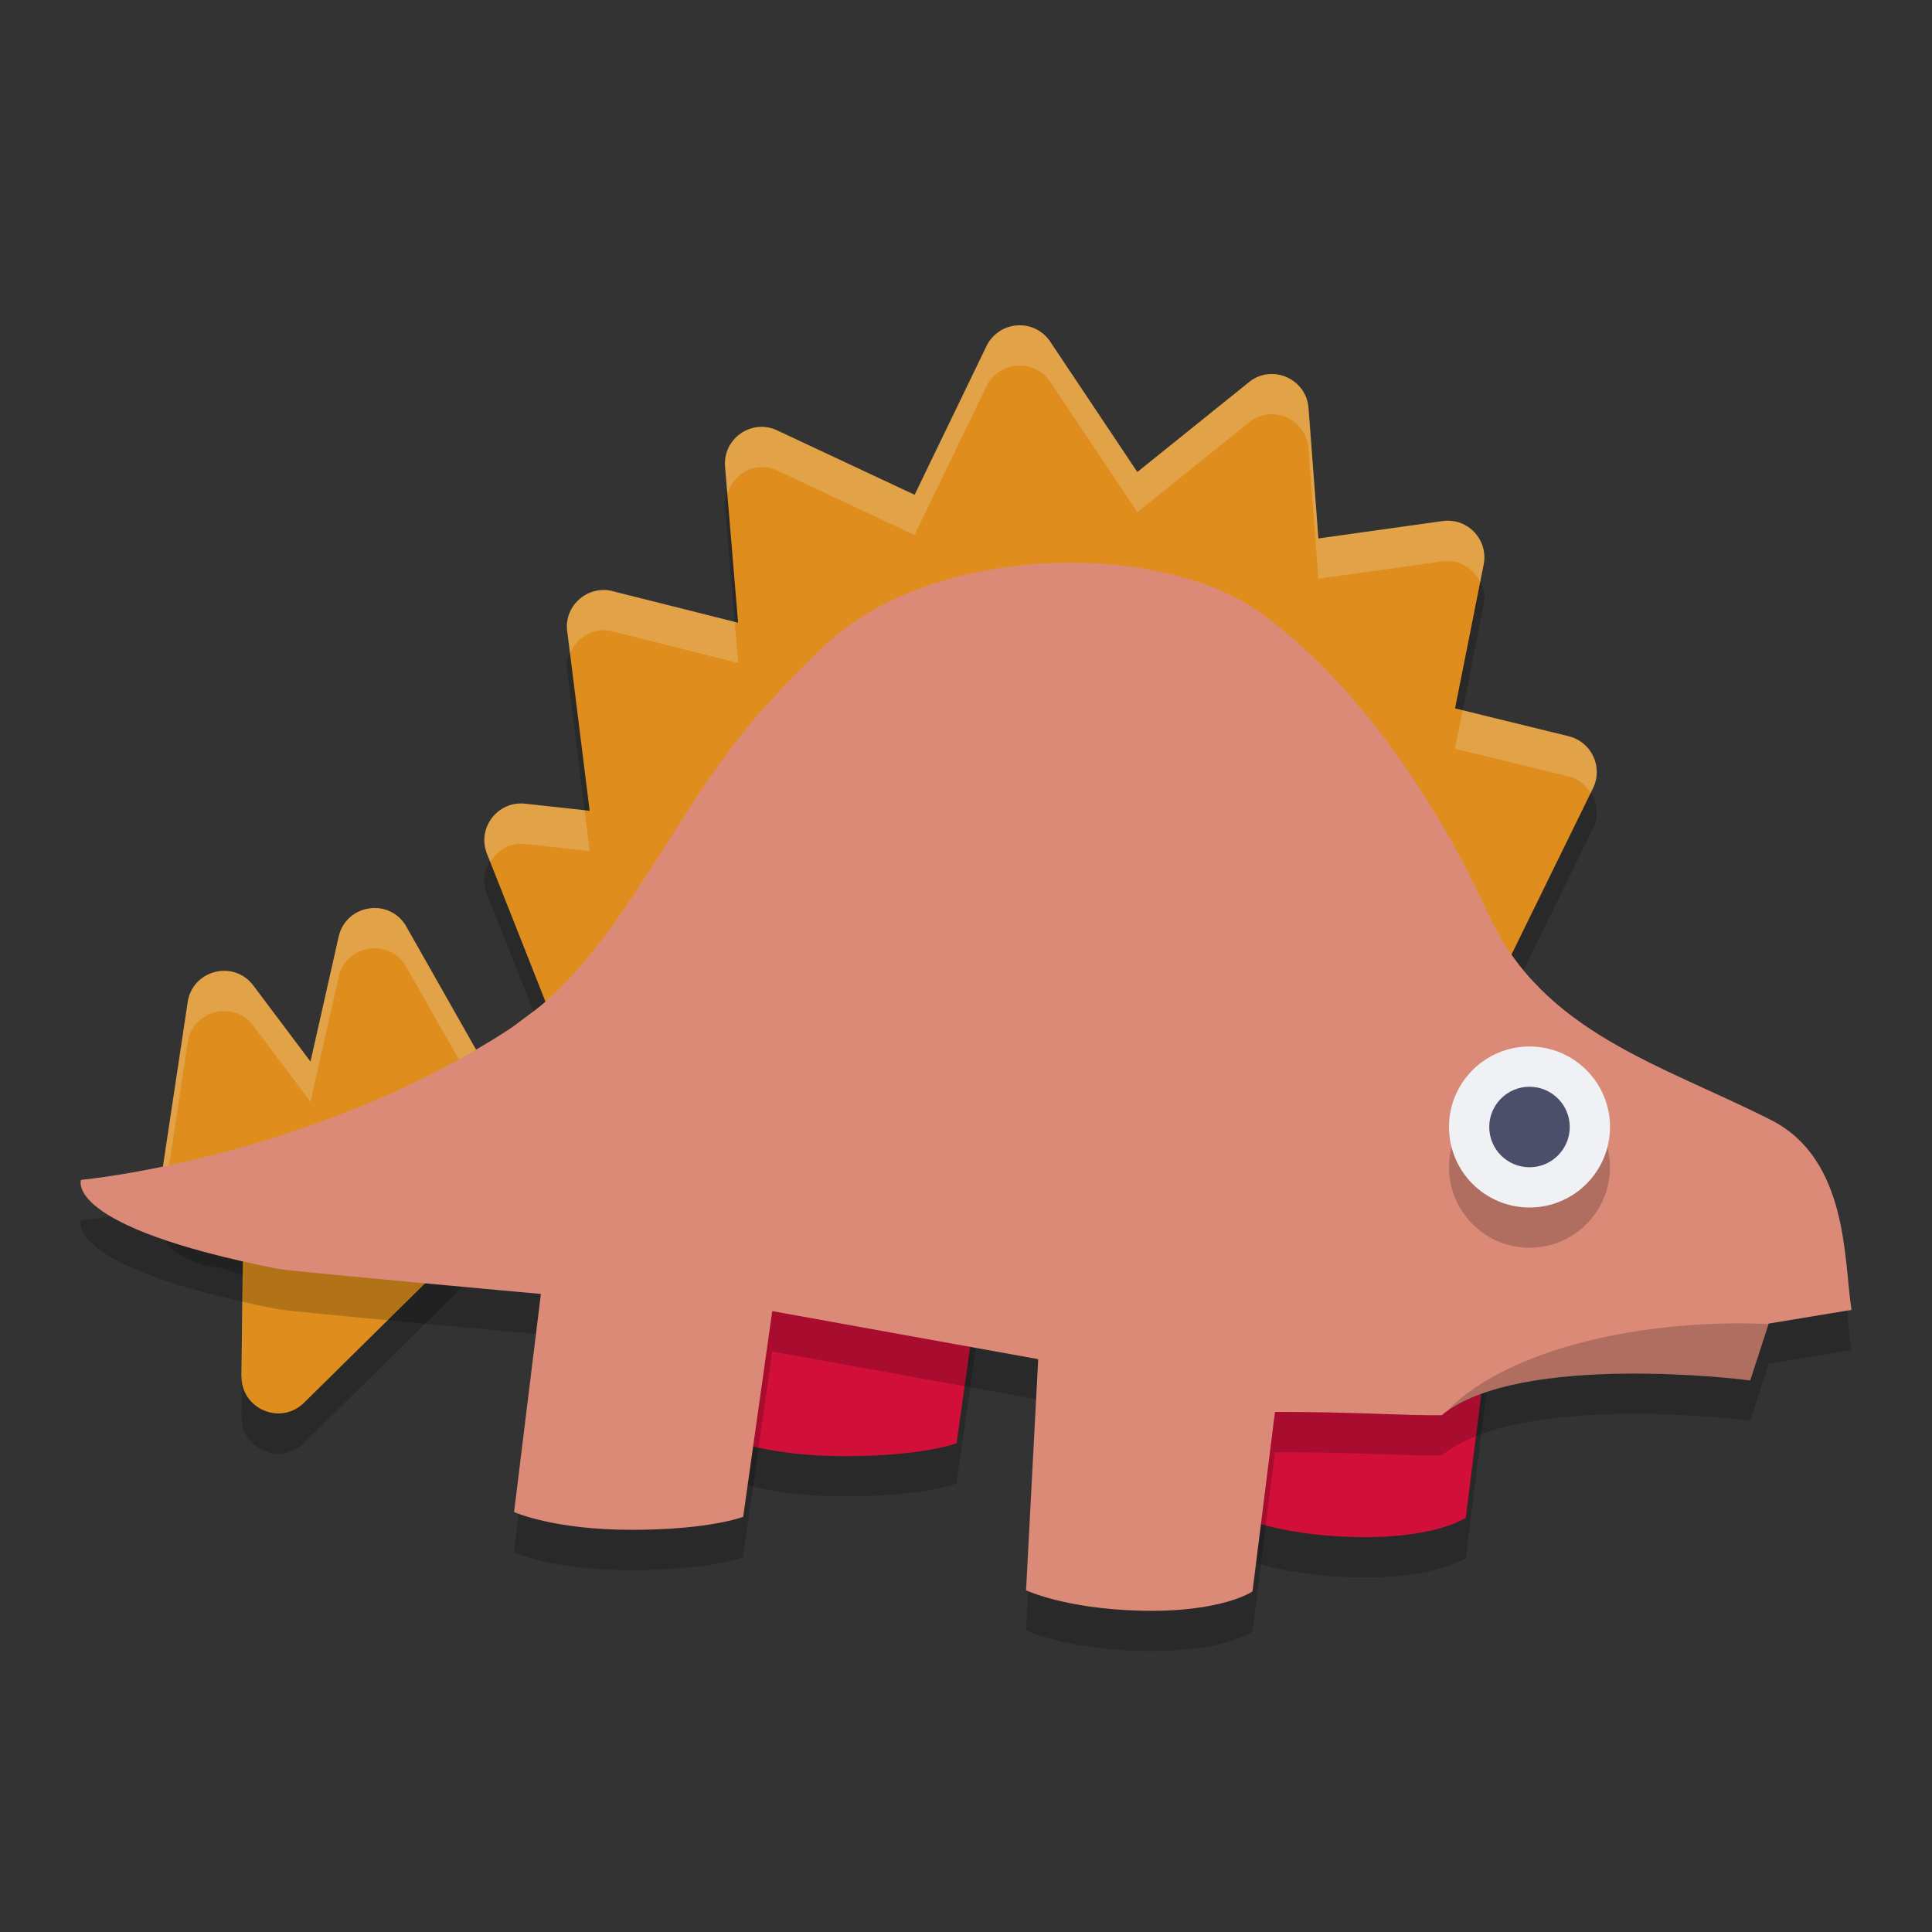 <svg xmlns="http://www.w3.org/2000/svg" width="24" height="24" version="1">
 <rect width="100%" height="100%" fill="#333333" stroke="none"/>
 <path style="opacity:0.2" d="m 12.658,4.54 c -0.172,0.003 -0.328,0.103 -0.403,0.258 L 11.362,6.647 9.634,5.837 C 9.319,5.708 8.978,5.958 9.007,6.298 L 9.169,8.236 7.629,7.848 C 7.299,7.751 6.984,8.038 7.051,8.375 l 0.274,2.197 -0.802,-0.088 c -0.346,-0.038 -0.605,0.309 -0.471,0.63 L 6.779,12.949 5.938,13.582 5.036,11.99 C 4.817,11.649 4.296,11.741 4.207,12.136 L 3.857,13.688 3.148,12.744 C 2.902,12.415 2.382,12.552 2.33,12.959 l -0.342,2.272 c -0.035,0.273 0.477,0.515 0.753,0.515 l 0.279,0.098 -0.02,1.752 c -0.004,0.399 0.47,0.611 0.765,0.341 l 1.991,-1.964 13.608,-0.227 c 0.319,-0.003 0.537,-0.325 0.421,-0.622 L 18.738,12.436 19.789,10.29 C 19.917,10.029 19.771,9.715 19.487,9.646 L 18.075,9.3 18.432,7.504 C 18.487,7.199 18.227,6.929 17.92,6.972 L 16.378,7.189 16.255,5.569 C 16.228,5.216 15.828,5.026 15.538,5.229 L 14.128,6.364 13.045,4.743 C 12.959,4.614 12.813,4.538 12.658,4.54 Z"/>
 <path style="opacity:0.2" d="m 9.313,16.126 -0.277,2.243 c 0,0 0.484,0.22 1.461,0.22 0.977,0 1.386,-0.161 1.386,-0.161 l 0.324,-2.302 z m 6.198,1.026 -0.115,2.188 c 0,0 0.476,0.227 1.403,0.253 1.028,0.029 1.409,-0.239 1.409,-0.239 l 0.276,-2.202 z"/>
 <path style="fill:#d20f39" d="m 9.313,15.626 -0.277,2.243 c 0,0 0.484,0.22 1.461,0.22 0.977,0 1.386,-0.161 1.386,-0.161 l 0.324,-2.302 z m 6.198,1.026 -0.115,2.188 c 0,0 0.476,0.227 1.403,0.253 1.028,0.029 1.409,-0.239 1.409,-0.239 l 0.276,-2.202 z"/>
 <path style="fill:#df8e1d" d="m 12.658,4.041 c -0.172,0.003 -0.328,0.103 -0.403,0.258 L 11.362,6.147 9.634,5.337 C 9.319,5.208 8.978,5.458 9.007,5.798 L 9.169,7.736 7.629,7.349 C 7.299,7.251 6.984,7.538 7.051,7.875 L 7.325,10.072 6.523,9.984 C 6.177,9.946 5.918,10.294 6.053,10.614 L 6.779,12.45 5.938,13.082 5.036,11.49 C 4.817,11.149 4.296,11.241 4.207,11.636 L 3.857,13.188 3.148,12.244 C 2.902,11.915 2.382,12.052 2.33,12.459 l -0.342,2.272 c -0.035,0.273 0.477,0.515 0.753,0.515 l 0.279,0.098 -0.02,1.752 c -0.004,0.399 0.47,0.611 0.765,0.341 l 1.991,-1.964 13.608,-0.227 c 0.319,-0.003 0.537,-0.325 0.421,-0.622 L 18.738,11.936 19.789,9.791 C 19.917,9.529 19.771,9.216 19.487,9.146 L 18.075,8.8 18.432,7.005 C 18.487,6.699 18.227,6.43 17.92,6.473 L 16.378,6.689 16.255,5.069 C 16.228,4.716 15.828,4.527 15.538,4.729 L 14.128,5.864 13.045,4.243 C 12.959,4.114 12.813,4.038 12.658,4.041 Z"/>
 <path style="opacity:0.2;fill:#eff1f5" d="M 12.658 4.041 C 12.486 4.044 12.329 4.144 12.254 4.299 L 11.361 6.146 L 9.635 5.338 C 9.319 5.209 8.979 5.457 9.008 5.797 L 9.037 6.137 C 9.109 5.888 9.374 5.729 9.635 5.836 L 11.361 6.646 L 12.254 4.799 C 12.329 4.644 12.486 4.544 12.658 4.541 C 12.813 4.538 12.959 4.613 13.045 4.742 L 14.129 6.363 L 15.539 5.229 C 15.829 5.026 16.227 5.216 16.254 5.568 L 16.377 7.189 L 17.92 6.973 C 18.127 6.944 18.305 7.062 18.387 7.232 L 18.432 7.004 C 18.486 6.698 18.227 6.43 17.92 6.473 L 16.377 6.689 L 16.254 5.068 C 16.227 4.716 15.829 4.526 15.539 4.729 L 14.129 5.863 L 13.045 4.242 C 12.959 4.113 12.813 4.038 12.658 4.041 z M 7.391 7.342 C 7.166 7.397 7 7.622 7.051 7.875 L 7.08 8.115 C 7.165 7.911 7.391 7.777 7.629 7.848 L 9.17 8.236 L 9.127 7.725 L 7.629 7.348 C 7.547 7.323 7.465 7.323 7.391 7.342 z M 18.17 8.824 L 18.074 9.301 L 19.488 9.646 C 19.61 9.676 19.7 9.755 19.76 9.852 L 19.789 9.791 C 19.918 9.529 19.771 9.216 19.488 9.146 L 18.17 8.824 z M 6.523 9.984 C 6.178 9.946 5.918 10.294 6.053 10.615 L 6.09 10.709 C 6.176 10.564 6.332 10.463 6.523 10.484 L 7.326 10.572 L 7.262 10.064 L 6.523 9.984 z M 4.572 11.287 C 4.404 11.317 4.252 11.439 4.207 11.637 L 3.857 13.188 L 3.148 12.244 C 2.903 11.916 2.382 12.052 2.33 12.459 L 1.988 14.73 C 1.981 14.786 2.007 14.839 2.039 14.891 L 2.33 12.959 C 2.382 12.552 2.903 12.416 3.148 12.744 L 3.857 13.688 L 4.207 12.135 C 4.296 11.74 4.816 11.65 5.035 11.99 L 5.938 13.582 L 6.779 12.949 L 6.627 12.564 L 5.938 13.082 L 5.035 11.49 C 4.926 11.32 4.741 11.257 4.572 11.287 z M 18.848 12.215 L 18.738 12.436 L 19.746 15.021 C 19.815 14.907 19.84 14.765 19.785 14.625 L 18.848 12.215 z M 3.014 15.842 L 2.998 17.096 C 2.998 17.103 3.004 17.108 3.004 17.115 L 3.02 15.844 L 3.014 15.842 z"/>
 <path style="opacity:0.2" d="m 1.006,15.157 c 0,0 2.856,-0.263 5.339,-1.884 C 7.727,12.37 8.321,10.566 9.537,9.242 9.798,8.959 10.08,8.661 10.381,8.398 11.111,7.793 12.182,7.506 13.212,7.491 c 0.89,-0.013 1.749,0.178 2.332,0.543 1.272,0.864 2.312,2.428 2.949,3.832 0.678,1.463 2.138,1.855 3.503,2.545 0.967,0.489 0.907,1.736 1.004,2.361 l -1.029,0.17 -0.23,0.707 c -0.039,-0.011 -2.868,-0.36 -3.831,0.431 -0.477,0.006 -1.045,-0.041 -2.072,-0.041 l -0.279,2.23 c 0,0 -0.382,0.268 -1.41,0.239 -0.927,-0.026 -1.403,-0.253 -1.403,-0.253 L 12.896,17.385 9.592,16.789 9.231,19.344 c 0,0 -0.408,0.162 -1.385,0.162 -0.977,0 -1.461,-0.221 -1.461,-0.221 l 0.333,-2.709 c 0,0 -3.102,-0.28 -3.27,-0.313 -2.684,-0.529 -2.442,-1.106 -2.442,-1.106 z"/>
 <path style="fill:#dc8a78" d="m 1.006,14.657 c 0,0 2.856,-0.263 5.339,-1.884 C 7.727,11.871 8.321,10.066 9.537,8.743 9.798,8.459 10.08,8.161 10.381,7.898 c 0.73,-0.605 1.801,-0.892 2.831,-0.907 0.89,-0.013 1.749,0.178 2.332,0.543 1.272,0.864 2.312,2.428 2.949,3.832 0.678,1.463 2.138,1.855 3.503,2.545 0.967,0.489 0.907,1.736 1.004,2.361 l -1.029,0.17 -0.23,0.707 c -0.039,-0.011 -2.868,-0.36 -3.831,0.431 -0.477,0.006 -1.045,-0.041 -2.072,-0.041 l -0.279,2.23 c 0,0 -0.382,0.268 -1.41,0.239 -0.927,-0.026 -1.403,-0.253 -1.403,-0.253 l 0.151,-2.871 -3.304,-0.597 -0.361,2.555 c 0,0 -0.408,0.162 -1.385,0.162 -0.977,0 -1.461,-0.221 -1.461,-0.221 l 0.333,-2.709 c 0,0 -3.102,-0.28 -3.27,-0.313 -2.684,-0.529 -2.442,-1.106 -2.442,-1.106 z"/>
 <circle style="opacity:0.2" cx="19" cy="14.5" r="1"/>
 <circle style="fill:#eff1f5" cx="19" cy="14" r="1"/>
 <circle style="fill:#4c4f69" cx="19" cy="14" r=".5"/>
 <path style="opacity:0.2" d="m 21.616,16.439 a 3.963,1.806 0 0 0 -3.651,1.103 c 1.01,-0.739 3.737,-0.404 3.775,-0.393 l 0.228,-0.701 a 3.963,1.806 0 0 0 -0.352,-0.009 z"/>
</svg>
